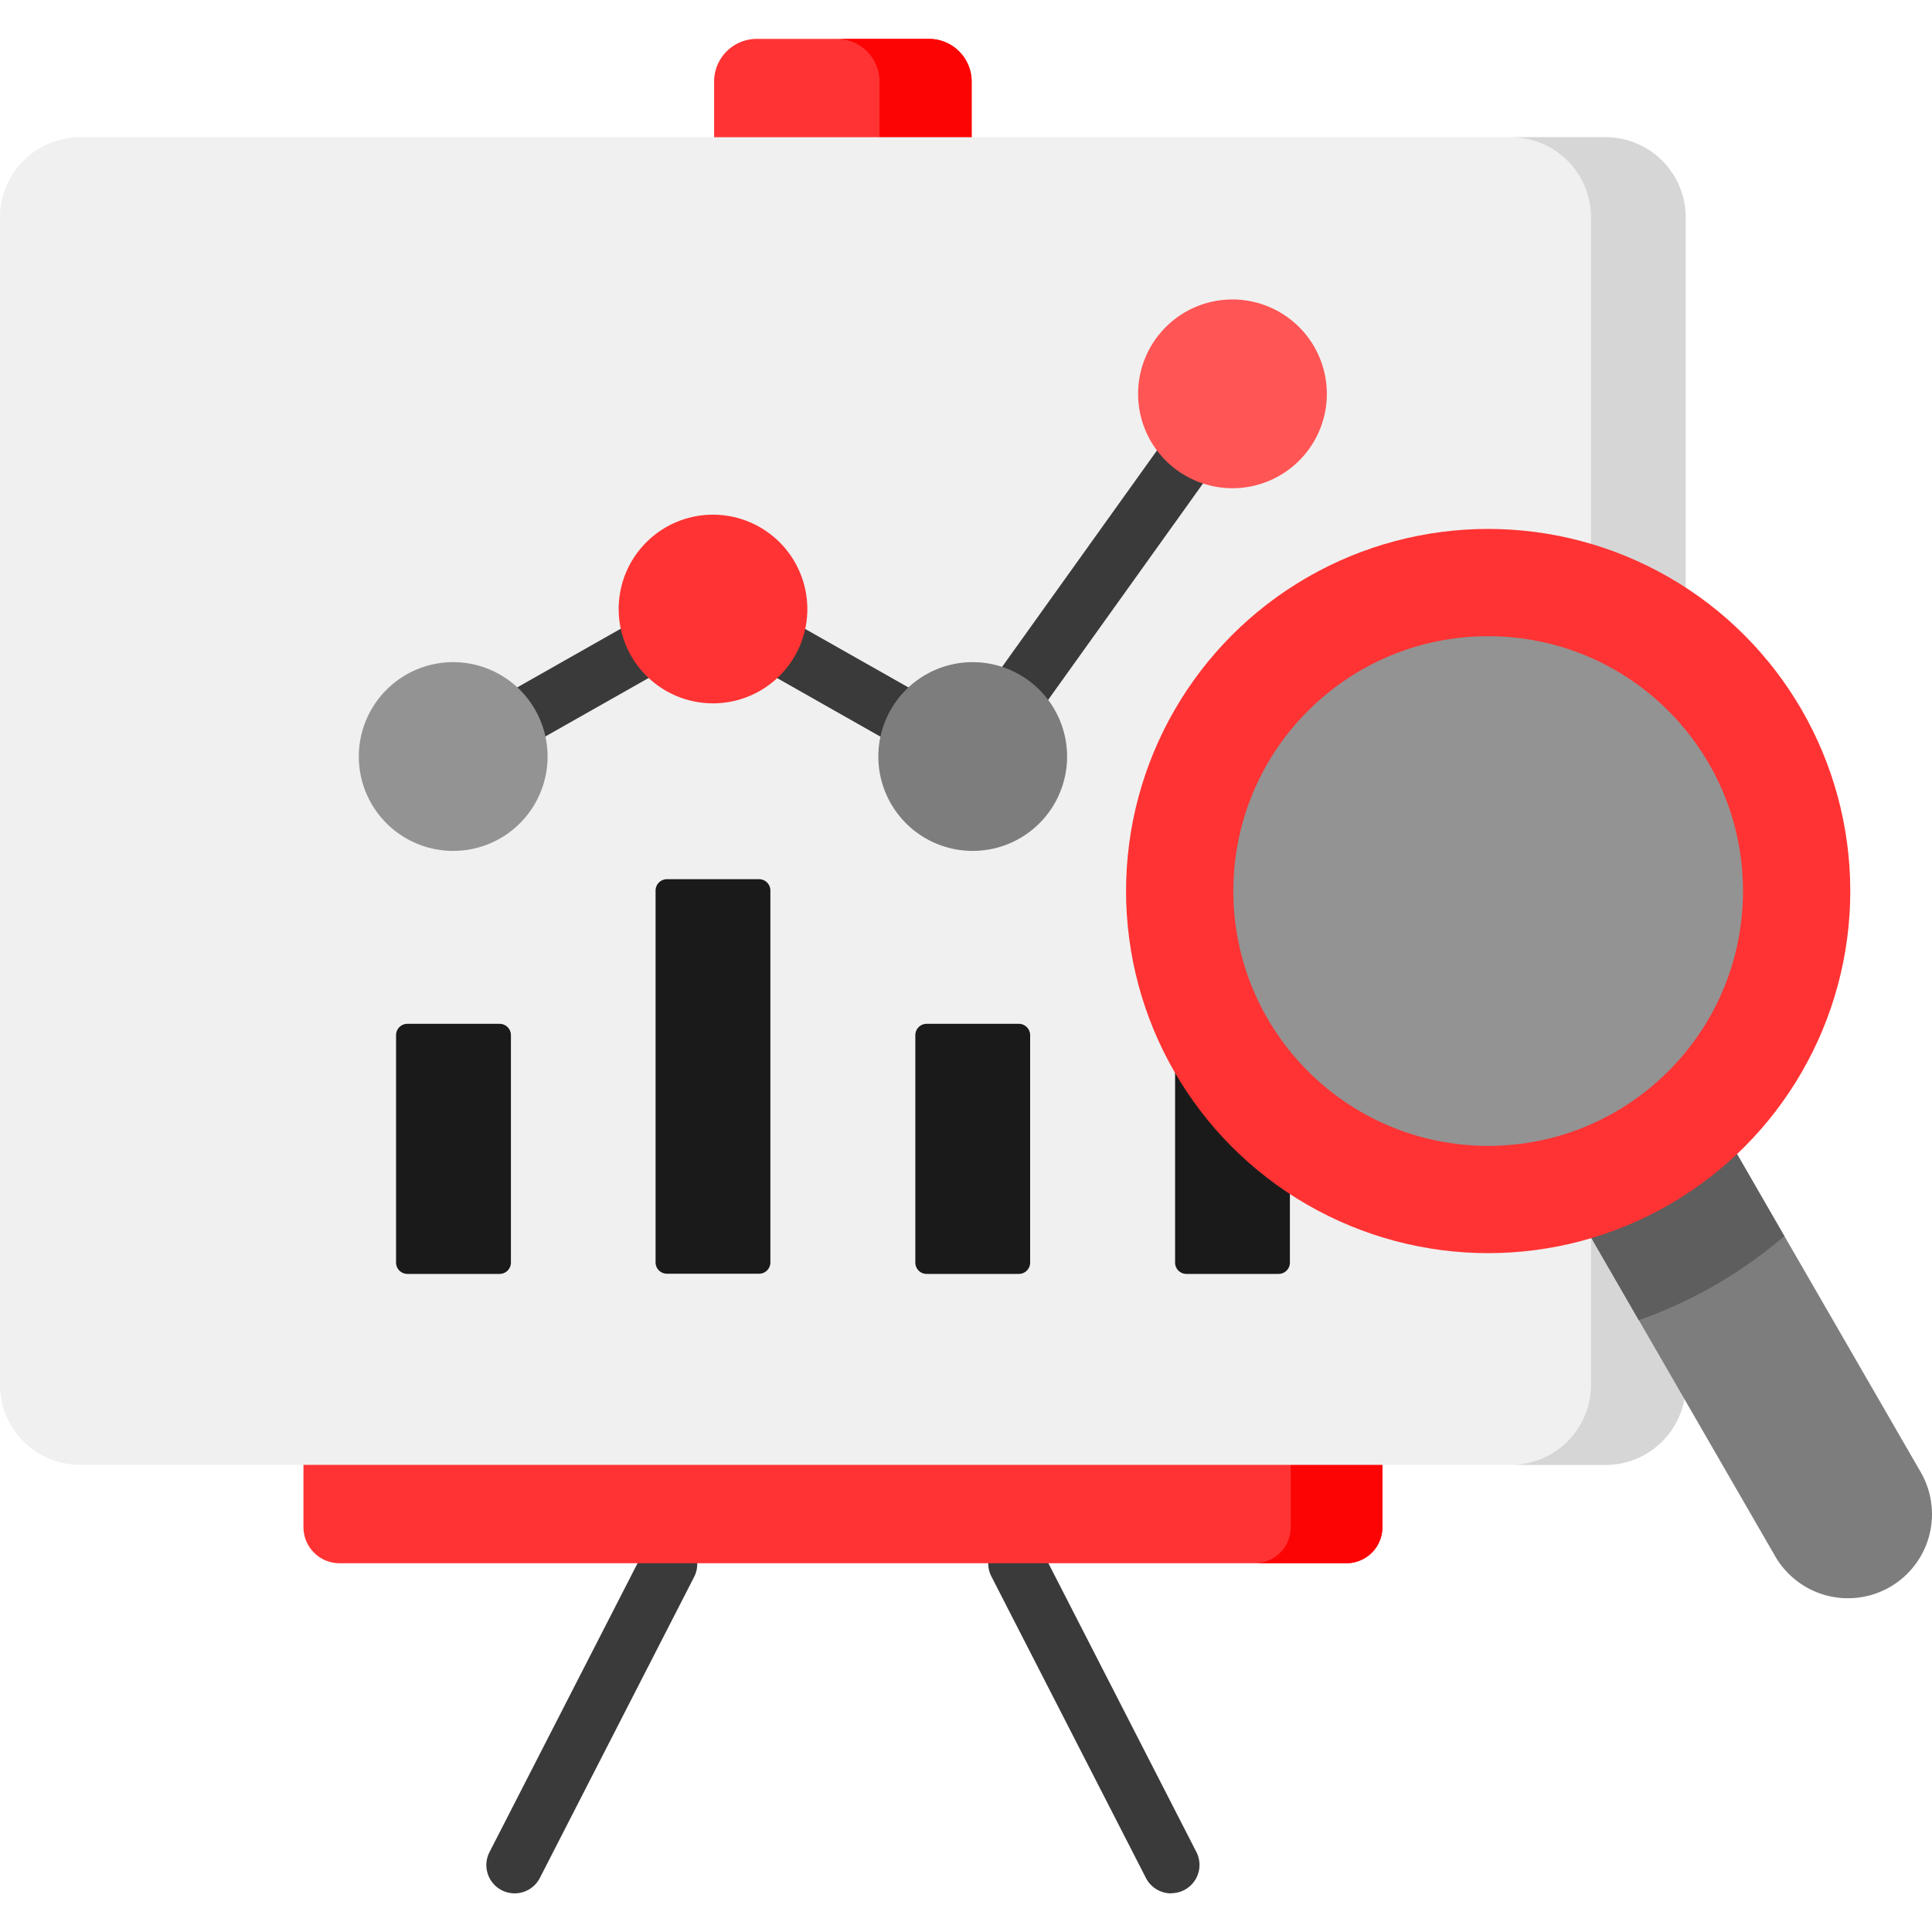 <svg id="Capa_1" data-name="Capa 1" xmlns="http://www.w3.org/2000/svg" viewBox="0 0 400 400"><defs><style>.cls-1{fill:#3a3a3a;}.cls-2{fill:#f33;}.cls-3{fill:#fd0404;}.cls-4{fill:#f0f0f0;}.cls-5{fill:#d6d6d6;}.cls-6{fill:#1a1a1a;}.cls-7{fill:#7d7d7d;}.cls-8{fill:#5e5e5e;}.cls-9{fill:#939393;}.cls-10{fill:#f55;}</style></defs><title>AutosLeo</title><path class="cls-1" d="M242.46,392a5.86,5.86,0,0,1-5.21-3.19l-32-62.44A5.86,5.86,0,0,1,215.7,321l32,62.44a5.86,5.86,0,0,1-5.21,8.53Z"/><path class="cls-1" d="M106.55,392a5.86,5.86,0,0,1-5.21-8.53l32-62.44a5.86,5.86,0,0,1,10.43,5.34l-32,62.44A5.87,5.87,0,0,1,106.55,392Z"/><path class="cls-2" d="M62.83,316.19V297.43H286.18v18.76a7.46,7.46,0,0,1-7.46,7.46H70.3A7.47,7.47,0,0,1,62.83,316.19Z"/><path class="cls-3" d="M267.24,297.43v18.76a7.47,7.47,0,0,1-7.47,7.46h19a7.46,7.46,0,0,0,7.46-7.46V297.43Z"/><path class="cls-2" d="M147.85,34.27V16.89a8.84,8.84,0,0,1,8.84-8.84h35.64a8.84,8.84,0,0,1,8.84,8.84V34.27Z"/><path class="cls-3" d="M192.33,8.05H173.25a8.84,8.84,0,0,1,8.84,8.84V34.27h19.08V16.89A8.84,8.84,0,0,0,192.33,8.05Z"/><path class="cls-4" d="M332.44,28.41H16.57A16.6,16.6,0,0,0,0,45V286.72a16.59,16.59,0,0,0,16.57,16.57H332.44A16.58,16.58,0,0,0,349,286.72V45A16.59,16.59,0,0,0,332.44,28.41Z"/><path class="cls-5" d="M332.44,28.41H312.83A16.59,16.59,0,0,1,329.4,45V286.72a16.58,16.58,0,0,1-16.57,16.57h19.61A16.58,16.58,0,0,0,349,286.72V45A16.59,16.59,0,0,0,332.44,28.41Z"/><path class="cls-1" d="M105.73,155.73a5.86,5.86,0,0,1-2.9-11l30-17a5.86,5.86,0,1,1,5.78,10.19l-30,17A5.84,5.84,0,0,1,105.73,155.73Z"/><path class="cls-1" d="M189.51,155.73a5.81,5.81,0,0,1-2.89-.76l-30-17a5.86,5.86,0,1,1,5.79-10.19l30,17a5.86,5.86,0,0,1-2.89,11Z"/><path class="cls-1" d="M209.35,151.37a5.85,5.85,0,0,1-4.76-9.27l37.86-52.91A5.86,5.86,0,0,1,252,96l-37.86,52.91A5.87,5.87,0,0,1,209.35,151.37Z"/><path class="cls-6" d="M82,214.32v47.09a2.35,2.35,0,0,0,2.35,2.34h19.08a2.35,2.35,0,0,0,2.35-2.34V214.32a2.35,2.35,0,0,0-2.35-2.35H84.3A2.35,2.35,0,0,0,82,214.32Z"/><path class="cls-6" d="M135.73,184.37v77a2.35,2.35,0,0,0,2.35,2.34h19.08a2.34,2.34,0,0,0,2.34-2.34v-77a2.34,2.34,0,0,0-2.34-2.34H138.08A2.35,2.35,0,0,0,135.73,184.37Z"/><path class="cls-6" d="M189.51,214.32v47.09a2.34,2.34,0,0,0,2.34,2.34h19.09a2.34,2.34,0,0,0,2.34-2.34V214.32a2.35,2.35,0,0,0-2.34-2.35H191.85A2.35,2.35,0,0,0,189.51,214.32Z"/><path class="cls-6" d="M243.29,161V261.41a2.34,2.34,0,0,0,2.34,2.34h19.09a2.34,2.34,0,0,0,2.34-2.34V161a2.34,2.34,0,0,0-2.34-2.34H245.63A2.34,2.34,0,0,0,243.29,161Z"/><path class="cls-7" d="M321.29,242.12l46.24,80.08a17.41,17.41,0,0,0,23.77,6.37h0a17.41,17.41,0,0,0,6.37-23.77l-46.24-80.08Z"/><path class="cls-8" d="M351.43,224.72l-30.14,17.4,18,31.21a94.51,94.51,0,0,0,30.13-17.4Z"/><circle class="cls-2" cx="308.11" cy="184.48" r="74.97"/><circle class="cls-9" cx="308.11" cy="184.48" r="52.76"/><path class="cls-2" d="M147.62,106.56a19.53,19.53,0,1,0,19.53,19.53A19.55,19.55,0,0,0,147.62,106.56Z"/><path class="cls-9" d="M93.84,137.09a19.54,19.54,0,1,0,19.53,19.54A19.56,19.56,0,0,0,93.84,137.09Z"/><path class="cls-7" d="M201.4,137.09a19.54,19.54,0,1,0,19.53,19.54A19.56,19.56,0,0,0,201.4,137.09Z"/><path class="cls-10" d="M255.17,62a19.54,19.54,0,1,0,19.54,19.53A19.56,19.56,0,0,0,255.17,62Z"/></svg>